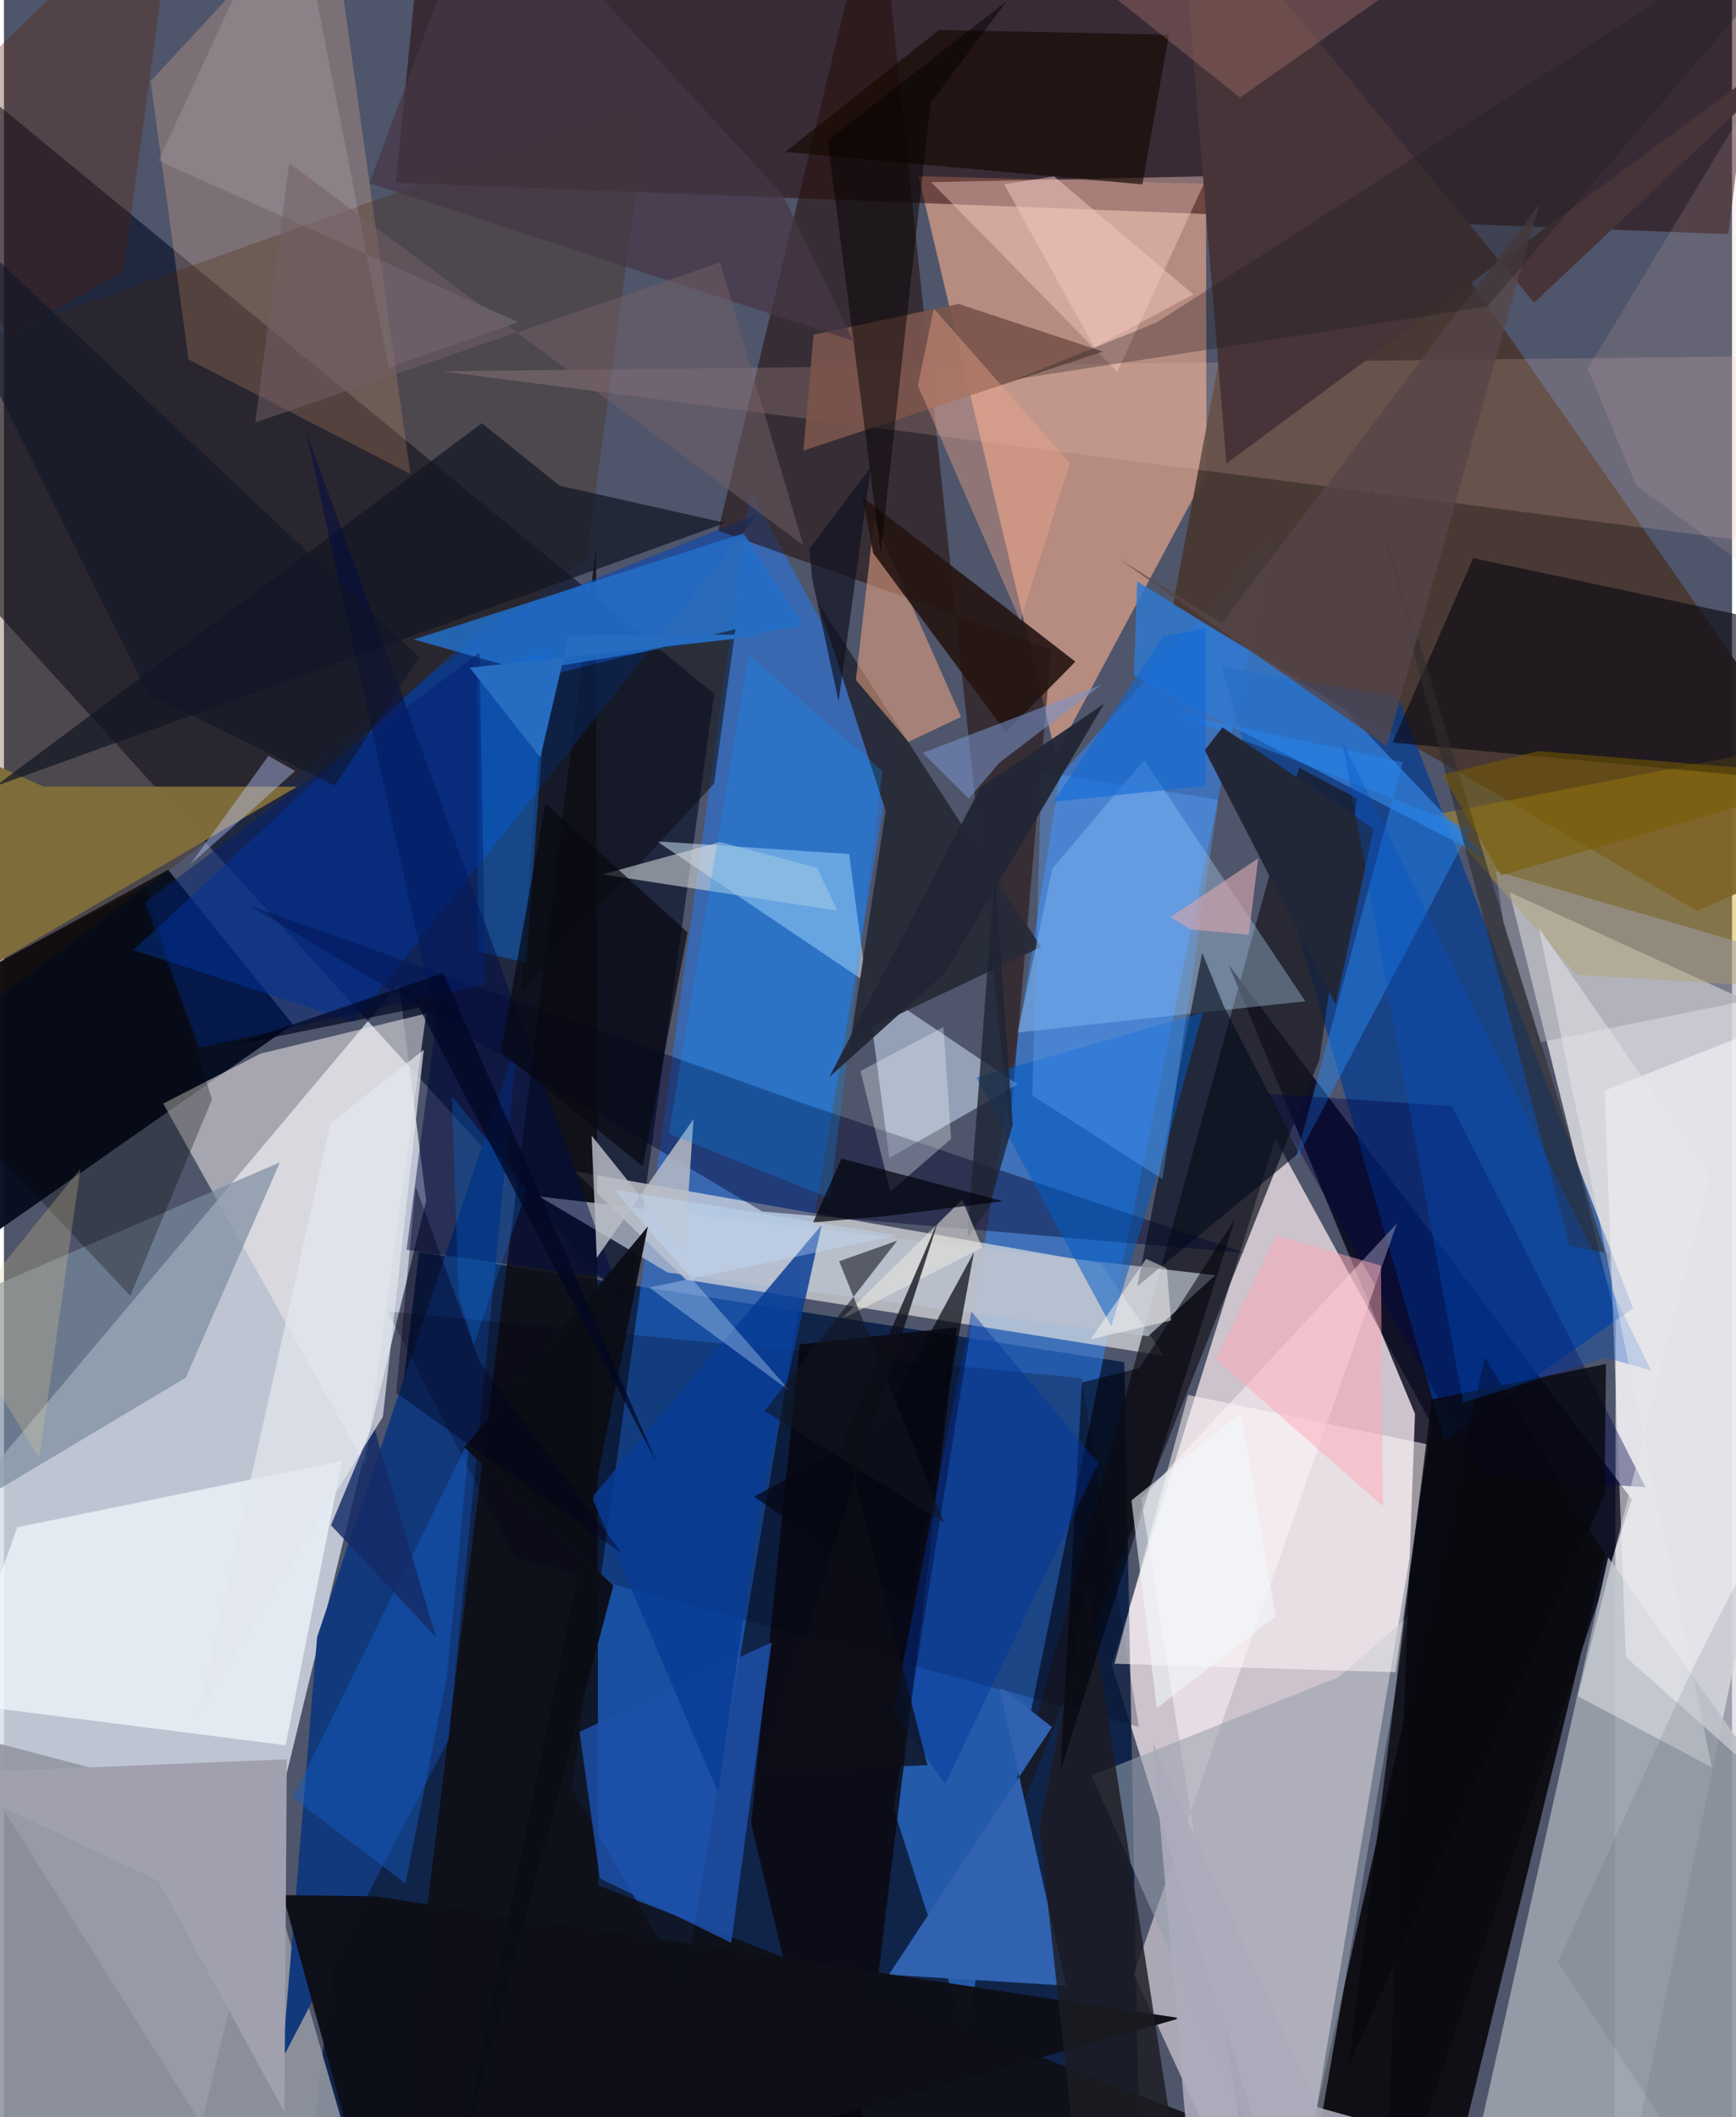 <svg xmlns="http://www.w3.org/2000/svg" width="228" height="278" viewBox="0 0 836 1024"><path fill="#4f556a" d="M0 0h836v1024H0z"/><path fill="#d7dde8" fill-opacity=".812" d="M95.486 1027.21L204.26 580.748l-13.18-104.723L-62 777.099z"/><path fill="#dfd3db" fill-opacity=".871" d="M690.84 689.248l-75.798-138.47-79.189 254.371L623.817 1086z"/><path fill="#d6d7dc" fill-opacity=".894" d="M728.336 431.52L898 509.081 779.07 1086l.688-448.51z"/><path fill="#011842" fill-opacity=".796" d="M541.989 658.839l-341.162-53.266L142.983 1086h407.212z"/><path fill="#000a26" fill-opacity=".6" d="M343.573 335.613L302.457 632.98-62 231.837l40.405-196.413z"/><path fill="#000113" fill-opacity=".788" d="M592.458 466.547l195.069 258.662L667.785 1086l14.834-402.176z"/><path fill="#348cff" fill-opacity=".525" d="M430.34 874.537l80.582-499.432L613.11 260.742 464.962 983.01z"/><path fill="#227efe" fill-opacity=".482" d="M429.943 364.329l-100.598 595.37-54.693-94.661 86.358-627.57z"/><path fill="#ce9785" fill-opacity=".812" d="M581.506 88.935l.24 139.942-72.965 136.2L442.393 85.19z"/><path fill="#240200" fill-opacity=".494" d="M189.655 88.405L834.22 113.25l16.41-133.49L204.547-62z"/><path fill="#dddee0" fill-opacity=".698" d="M329.962 618.953l-54.03-52.497L530.63 611.15l30.71 44.646z"/><path fill="#070d1e" fill-opacity=".965" d="M79.394 420.676l60.401 74.814L-62 636.458l7.522-142.358z"/><path fill="#483730" fill-opacity=".918" d="M898 406.195l-79.044 34.35-253.479-147.667L619.35 6.78z"/><path fill="#9ca2ac" fill-opacity=".898" d="M898 924.677l-121.91-171.49-70.827 316.285L898 1086z"/><path fill="#0e0d11" fill-opacity=".831" d="M287.49 911.919l376.11 145.728L184.354 1086l102.092-820.95z"/><path fill="#003b95" fill-opacity=".686" d="M788.144 632.832l-91.23 63.833-107.753-374.14 85.269 14.738z"/><path fill="#9396a2" fill-opacity=".894" d="M-29.405 1086H180.8l-60.92-210.544-151.412-39.792z"/><path fill="#0046bd" fill-opacity=".537" d="M169.408 494.345l194.94-245.489-131.315 52.195L62.63 459.51z"/><path fill="#240e0a" fill-opacity=".545" d="M506.639 313.924l-20.016 231.775L422.529-62l-77.007 318.666z"/><path fill="#181921" fill-opacity=".714" d="M477.021 912.95l149.53-541.679 28.05 14.93-18.267 126.374z"/><path fill="#d3e8fc" fill-opacity=".51" d="M315.89 406.934l93.007 6.113 19.428 147.038 62.097-35.602z"/><path fill="#12397b" fill-opacity=".992" d="M151.515 791.746L134.66 995.804l80.446-154.576 33.366-338.041z"/><path fill="#fff2f8" fill-opacity=".525" d="M550.167 724.695L607.111 1086l-60.508-131.282 127.3-363.027z"/><path fill="#ece9e9" fill-opacity=".549" d="M174.661 708.293l29.61-218.065-80.09 19.341-47.153 24.191z"/><path fill="#0a0a10" fill-opacity=".929" d="M620.36 1086l77.847-21.369 76.375-312.68-58.175-95.427z"/><path fill="#f4f9ff" fill-opacity=".706" d="M136.232 844.127L-23.84 823.734l30.255-85.057 157.12-32.105z"/><path fill="#fec097" fill-opacity=".251" d="M196.638 229.22L156.871-53.44 70.934 39.277l18.363 134.555z"/><path fill="#09060b" fill-opacity=".78" d="M408.138 1077.648l52.906-435.69-76.132 8.227-23.436 231.746z"/><path fill="#caa31b" fill-opacity=".42" d="M760.801 471.458L898 479.784 869.748 359.53l-177.17 34.437z"/><path fill="#292b38" fill-opacity=".965" d="M394.091 291.994l32.454 100.272-16.648 109.277L501.699 458z"/><path fill="#b8e3ff" fill-opacity=".333" d="M507.243 419.991l44.366-52.403 77.954 116.677-139.146 15.119z"/><path fill="#472200" fill-opacity=".267" d="M-53.137 179.849L311.51 49.843l-29.644 220.152-337.962 252.31z"/><path fill="#3062b0" d="M513.85 960.395L481.198 814.86l25.768 20.493-78.892 119.737z"/><path fill="#00002b" fill-opacity=".424" d="M366.82 585.947L117.76 437.472l266.645 95.447 215.81 73.09z"/><path fill="#fefaff" fill-opacity=".529" d="M774.35 527.514l10.273 273.94L898 902.2V478.56z"/><path fill="#798b9f" fill-opacity=".678" d="M133.488 562.18L-62 646.631v109.232l149.998-89.55z"/><path fill="#ffd0c6" fill-opacity=".169" d="M839.452 172.417L851.16-22.396l-11.84 283.623-627.287-81.644z"/><path fill="#bac2cf" fill-opacity=".729" d="M321.225 615.514L553.48 646.3l32.513-29.502L258.92 578.69z"/><path fill="#0b0914" fill-opacity=".627" d="M671.76 359.127l39.044-89.157 167.312 35.689L898 380.525z"/><path fill="#969fae" fill-opacity=".565" d="M645.438 811.274l34.051-29.532-52.642 303.178-100.76-226.152z"/><path fill="#226fc8" fill-opacity=".851" d="M198.281 309.291l159.551-51.347 28.812 44.646-133.825 22.057z"/><path fill="#7e6c3b" fill-opacity=".992" d="M-62 499.856l203.772-119.347-122.596-.08L-62 344.179z"/><path fill="#faad87" fill-opacity=".506" d="M420.959 251.546l42.067 95.179-25.439 12.095-25.464-29.96z"/><path fill="#0e0f17" fill-opacity=".976" d="M134.994 916.6l44.664.616 389.353 58.906L181.376 1086z"/><path fill="#3079d1" fill-opacity=".827" d="M716.37 414.487L546.6 326.802l1.626-45.545L648.5 343.034z"/><path fill="#001" fill-opacity=".235" d="M521.332 666.562l27.682 168.673-302.048-81.885-61.451-119.109z"/><path fill="#ffd2c9" fill-opacity=".404" d="M538.595 179.84l11.851 12.117L448.557 88.112 582.16 85.25z"/><path fill="#241411" fill-opacity=".898" d="M420.518 267.525l64.177 86.645 33.625-34.143-103.012-79.747z"/><path fill="#101623" fill-opacity=".702" d="M-4.193 380.28l353.126-127.383-80.11-17.95-37.627-30.24z"/><path fill="#160800" fill-opacity=".643" d="M377.937 73.516l74.45-59.036 111.155 2.285-12.807 72.444z"/><path fill="#fff8f7" fill-opacity=".533" d="M673.216 808.784l-135.975-4.1 35.598-129.994 115.941 23.898z"/><path fill="#01091a" fill-opacity=".584" d="M548.304 622.134l78.35-64.615-36.52-70.848-10.45-25.796z"/><path fill="#7a554c" fill-opacity=".914" d="M391.673 161.862l70.157-14.876 69.72 23.069-144.81 47.88z"/><path fill="#1d50aa" fill-opacity=".831" d="M288.28 908.475l-9.82-70.865 92.92-43.283-19.54 145.386z"/><path fill="#0f1016" fill-opacity=".569" d="M261.15 327.216l-10.942 152.43 93.317-100.63 10.345-74.73z"/><path fill="#0c6fe1" fill-opacity=".435" d="M252.706 465.625l10.936-150.46-34.635 10.38.23 134.663z"/><path fill="#2687f1" fill-opacity=".467" d="M676.679 368.687L624.627 561.8l84.908-160.795-143.28-56.127z"/><path fill="#000c44" fill-opacity=".49" d="M209.072 494.22l-63.061-285.805L295.404 618.86l-100.63-14.391z"/><path fill="#005bc5" fill-opacity=".529" d="M580.05 489.634l-109.576 31.574 65.23 120.31 26.607-87.565z"/><path fill="#000446" fill-opacity=".4" d="M700.435 534.961l93.725 184.391-79.107-5.494-103.902-184.82z"/><path fill="#b9bdc6" fill-opacity=".824" d="M284.304 549.268l44.96 56.015 4.325-64.053-46.817 67.167z"/><path fill="#d4dadc" fill-opacity=".573" d="M346.36 407.274l46.995 12.406 9.796 20.804-113.64-17.572z"/><path fill="#232838" fill-opacity=".996" d="M644.282 485.888l18.26-85.013-73.045-49.06-8.605 11.046z"/><path fill="#083c95" fill-opacity=".827" d="M345.497 866.927L284.46 724.164l111.147-131.713-30.512 138.113z"/><path fill="#463438" d="M591.393 224.135L568.042-62l172.202 208.387L898-2.236z"/><path fill="#eea58b" fill-opacity=".408" d="M491.65 300.32l-49.542-113.806 7.747-37.224 65.832 74.767z"/><path fill="#08080f" fill-opacity=".808" d="M774.387 723.042L650.5 999.18l40.201-322.278 84.28-17.198z"/><path fill="#0793ff" fill-opacity=".251" d="M321.625 548.224l77.99 31.34 25.388-206.676-64.802-56.126z"/><path fill="#1d1c23" fill-opacity=".82" d="M500.97 883.616L523 1086h50.535l-49.337-319.56z"/><path fill="#155dc1" fill-opacity=".467" d="M139.749 869.377l54.475 41.62 20.042-99.856 10.982-115.143z"/><path fill="#060100" fill-opacity=".494" d="M398.492 67.93l25.663 199.54 24.107-217.62L485.17.504z"/><path fill="#f3fbff" fill-opacity=".318" d="M454.496 496.748l-40.14 21.282 14.506 58.307 29.354-25.495z"/><path fill="#2f2d2d" fill-opacity=".608" d="M757.313 602.719L657.5 221.533 776.543 612.9l-.015-6.726z"/><path fill="#1d2434" fill-opacity=".792" d="M476.807 583.172l-10.7 15.6 13.248-177.36 8.667 122.671z"/><path fill="#7793cc" fill-opacity=".561" d="M444.472 364.15l22.305 22.127 14.78-17.394 49.659-37.85z"/><path fill-opacity=".286" d="M-62 495.784l130.384-67.276 32.265 103.262-39.55 94.962z"/><path fill="#9e9faa" fill-opacity=".537" d="M898 472.785l-176.26-51.47 3.57 24.637 18.1 58.108z"/><path fill="#5da7ff" fill-opacity=".357" d="M560.453 570.31l27.01-183.493-85.598-13.47-4.37 156.487z"/><path fill="#a1a0af" d="M-34.677 857.903L74.677 909.7l61.015 111.836 1.135-170.63z"/><path fill="#ebedfc" fill-opacity=".145" d="M186.16 177.796l62.58-22.007L74.79 77.76 139.223-62z"/><path fill="#0050c7" fill-opacity=".318" d="M647.288 357.95L705.91 678.4l68.908-21.707 22.013 6.135z"/><path fill="#080910" fill-opacity=".698" d="M261.977 388.493L240.361 508.75l68.714 55.395 21.62-113.196z"/><path fill="#eae7de" fill-opacity=".561" d="M405.537 637.45l2.544-.81 65.232-33.228-9.752-23.191z"/><path fill="#e6e7ec" fill-opacity=".502" d="M825.286 568.154l-82.727-119.352L826.223 854.8l-64.85-34.4z"/><path fill="#000009" fill-opacity=".541" d="M521.499 668.696l-10.387 187.742 84.399-266.823-46.138 72.029z"/><path fill="#222634" fill-opacity=".949" d="M532.186 340.411l-59.732 40.444-73.19 140.11 56.206-50.566z"/><path fill="#581c00" fill-opacity=".31" d="M-62 80.886L83.994-61.118 57.71 131.357l-54.7 30.835z"/><path fill="#152b66" fill-opacity=".824" d="M158.21 737.706l20.61-49.51 1.802 7.878 28.362 95.703z"/><path fill="#ffa7b7" fill-opacity=".486" d="M666.167 612.18l.93 116.356-80.77-71.086 29.168-59.957z"/><path fill="#050710" fill-opacity=".694" d="M469.244 605.696L438.14 776.467l-75.213-52.6 59.859-32.652z"/><path fill="#d1a4ad" fill-opacity=".667" d="M573.956 449.543l-9.62-6.002 42.416-28.395-4.51 36.96z"/><path fill="#00030a" fill-opacity=".698" d="M405.16 560.397l78.174 20.598-57.603 7.294-34.294 2.958z"/><path fill="#e3e6ef" fill-opacity=".706" d="M157.927 543.271l45.176-35.55-19.793 177.542-89.373 143.78z"/><path fill="#463746" fill-opacity=".714" d="M232.858-62L176.806 88.59l233.99 76.217-33.948-70.47z"/><path fill="#e99f8f" fill-opacity=".243" d="M752.926-62h61.655-353.289L597.964 47.21z"/><path fill="#002174" fill-opacity=".498" d="M68.14 436.488l26.47 70.24 138.342-30.484-2.89-160.608z"/><path fill="#f2f9fc" fill-opacity=".576" d="M615.286 781.802l-16.951-98.297-52.903 42.181 12.308 100.488z"/><path fill="#10111f" fill-opacity=".675" d="M390.942 279.627l12.834 59.616 15.584-113.298-29.646 39.396z"/><path fill="#564648" fill-opacity=".765" d="M589.175 301.496l-49.184-30.833 128.95 90.345 73.828-262.25z"/><path fill="#00319e" fill-opacity=".427" d="M455.316 862.773l-24.917-34.76 37.61-193.682 61.404 73.393z"/><path fill="#1e1a1e" fill-opacity=".314" d="M717.568 148.264l-227.34 35.043 67.284-27.267L898-62z"/><path fill="#795c00" fill-opacity=".541" d="M724.271 423.364l-28.417-48.679 46.407-11.412 147.345 12.12z"/><path fill="#dab5ae" fill-opacity=".161" d="M838.66 58.334l-72.469 120.004 23.433 56.432L898 314.898z"/><path fill="#495663" fill-opacity=".145" d="M751.695 948.95l66.064-143.638L898 648.404 842.116 1086z"/><path fill="#f2c8c0" fill-opacity=".51" d="M527.502 168.013l-43.621-78.887L508 85.302l67.398 57.11z"/><path fill="#266dc2" d="M259.465 366.383l-34.072-43.447 147.887-16.098-99.952.474z"/><path fill="#e3cb90" fill-opacity=".263" d="M-41.68 608.491l58.74 96.896L36.984 565.31l-41.072 50.76z"/><path fill="#fdfbf6" fill-opacity=".471" d="M562.524 613.478l-9.958-4.632-26.811 38.927 38.834-9.094z"/><path fill="#0680f2" fill-opacity=".239" d="M227.256 650.453l-7.352-24.14-3.203-96.09 36.36 44.922z"/><path fill="#715e67" fill-opacity=".522" d="M137.992 78.927l248.636 184.698-40.182-136.714-224.881 77.45z"/><path fill="#bbc8fe" fill-opacity=".42" d="M90.129 418.095l37.805-52.486 12.93 7.279-20.607 18.57z"/><path fill="#c6e2ff" fill-opacity=".357" d="M312.132 622.737l120.158-25.22-137.23-22.122 85.42 97.647z"/><path fill="#0b0d15" fill-opacity=".949" d="M311.528 593.154l-92.602 460.276 75.863-286.529-72.093-66.928z"/><path fill="#0f69d8" fill-opacity=".584" d="M507.722 387.787l53.104-80.029 20.653-4.082-.13 76.442z"/><path fill="#111526" fill-opacity=".584" d="M-62 70.263L69.645 335.57l90.354 44.405 41.016-62.106z"/><path fill="#101520" fill-opacity=".576" d="M404.069 610.028l28.053-9.96-64.114 82.382 86.86 53.98z"/><path fill="#acabbb" fill-opacity=".89" d="M635.647 1019.262l-79.728-175.92 16.16 187.816L875.775 1086z"/><path fill="#000722" fill-opacity=".706" d="M212.607 470.656L315.89 707.688 200.812 487.393l-92.027 18.623z"/><path fill="#0d0e16" fill-opacity=".757" d="M446.725 853.735l-40.178-158.088 45.709-105.956-86.079 267.622z"/><path fill="#02011c" fill-opacity=".408" d="M230.131 658.74l68.815 92.653-109.203-77.718 9.433-99.756z"/></svg>